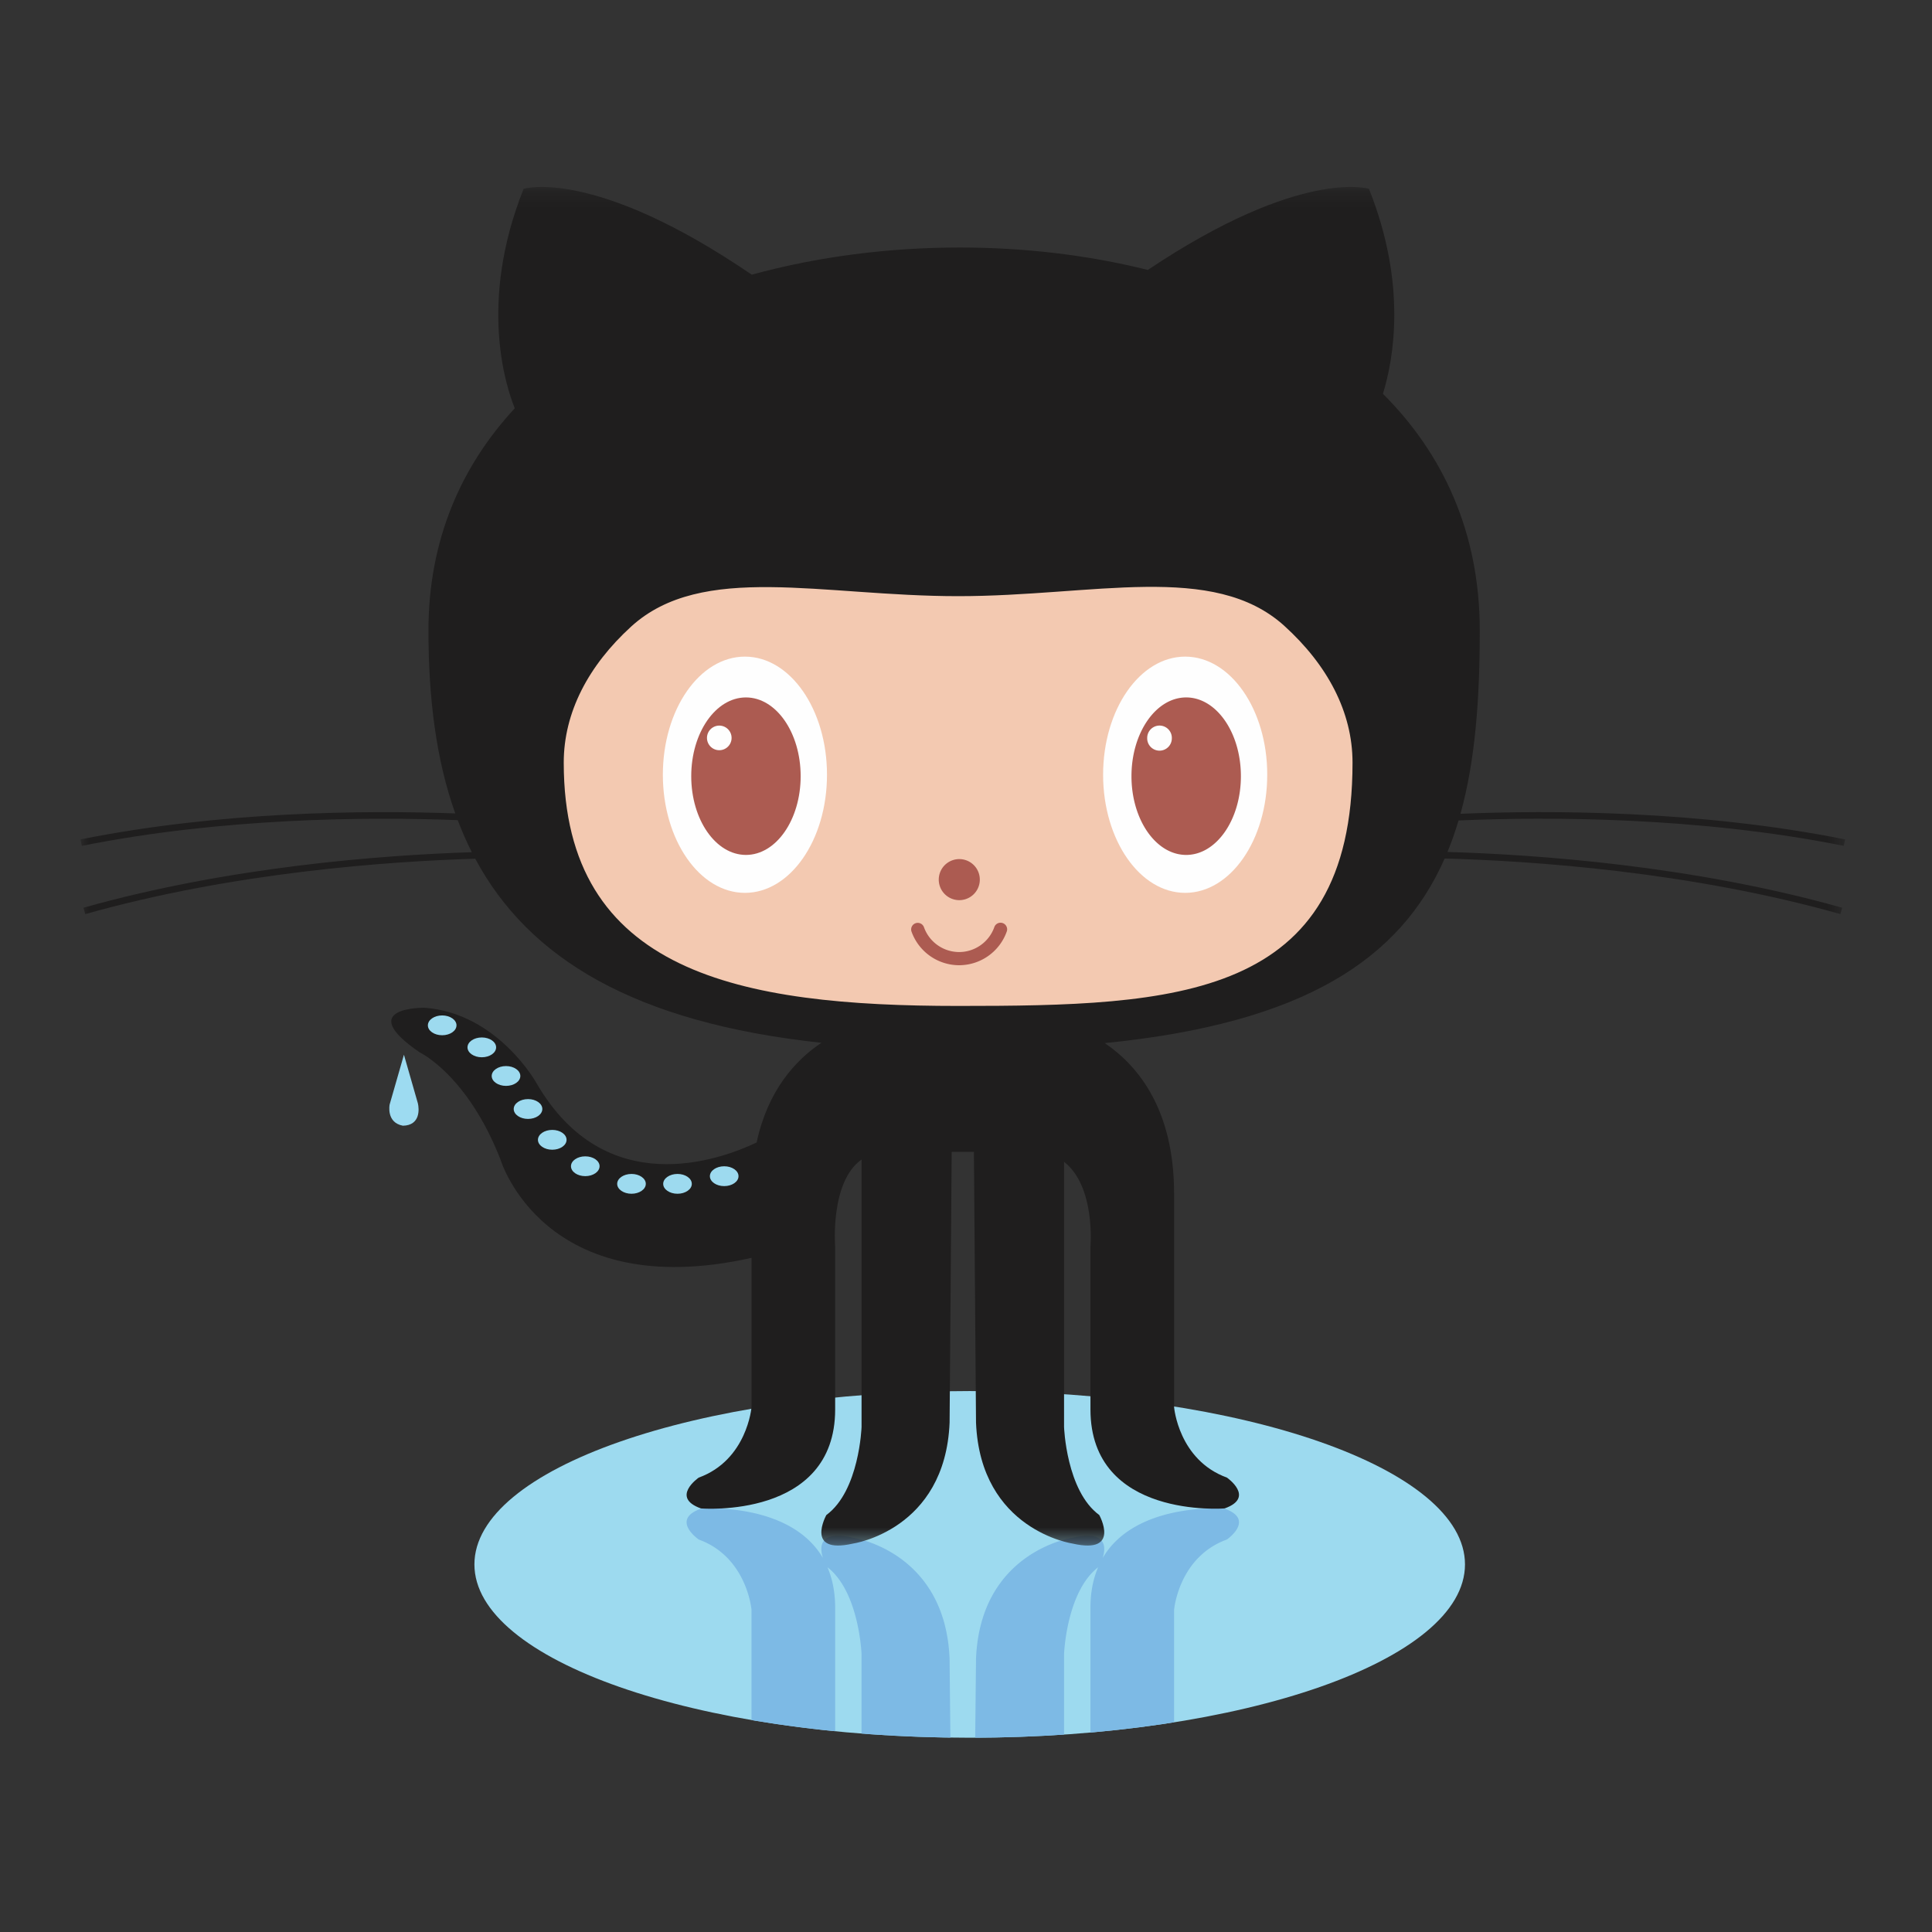 <svg width="120" height="120" viewBox="0 0 120 120" xmlns="http://www.w3.org/2000/svg" xmlns:xlink="http://www.w3.org/1999/xlink"><rect x="0" y="0" width="120" height="120" fill="#333333" stroke="none"/><defs><path id="a" d="M0 .232h109.602V84.62H0z"/></defs><g fill="none" fill-rule="evenodd"><path d="M90.993 97.168c0 5.946-13.773 10.766-30.762 10.766-16.991 0-30.764-4.82-30.764-10.766S43.24 86.401 60.231 86.401c16.99 0 30.762 4.821 30.762 10.767" fill="#9DDAEF"/><path d="M76.068 93.708s-5.521-.454-7.578 3.061c.212-.68.251-1.74-1.854-1.262 0 0-5.74.82-6.014 7.518l-.05 4.906a86.44 86.44 0 005.518-.194v-4.985s.136-3.865 2.117-5.408c-.299.699-.477 1.526-.477 2.514v7.753c1.8-.158 3.535-.373 5.194-.636v-6.98s.274-3.28 3.282-4.374c0 0 1.776-1.23-.138-1.913M51.873 107.53v-7.672c0-.988-.178-1.815-.477-2.514 1.98 1.543 2.117 5.408 2.117 5.408v4.921c1.786.14 3.63.225 5.517.251l-.05-4.899c-.272-6.698-6.014-7.518-6.014-7.518-2.103-.477-2.066.58-1.854 1.261-2.057-3.514-7.578-3.06-7.578-3.06-1.914.682-.137 1.913-.137 1.913 3.008 1.093 3.282 4.374 3.282 4.374v6.84c1.653.284 3.39.516 5.194.694" fill="#7DBAE5"/><path d="M25.09 65.51l-.889 3.093s-.23 1.12.823 1.317c1.1-.021 1.01-1.05.933-1.384l-.868-3.026z" fill="#9DDBF1"/><g transform="translate(5 11.379)"><mask id="b" fill="#fff"><use xlink:href="#a"/></mask><path d="M109.521 41.16l.081-.403c-9.025-1.804-18.285-1.823-23.888-1.59.92-3.316 1.197-7.132 1.197-11.387 0-6.102-2.293-10.985-6.015-14.7.65-2.099 1.52-6.762-.868-12.73 0 0-4.21-1.338-13.735 5.037-3.732-.932-7.703-1.393-11.68-1.393-4.375 0-8.797.557-12.92 1.688C31.863-1.025 27.523.35 27.523.35c-2.833 7.083-1.081 12.327-.549 13.63-3.33 3.592-5.362 8.178-5.362 13.801 0 4.246.484 8.053 1.665 11.363-5.651-.205-14.575-.126-23.277 1.614l.08.402c8.755-1.75 17.734-1.812 23.35-1.599.26.685.55 1.35.875 1.992-5.554.18-15.036.887-24.124 3.45l.111.395c9.16-2.583 18.725-3.273 24.225-3.441 3.319 6.185 9.86 10.18 21.5 11.434-1.653 1.11-3.337 2.997-4.021 6.19-2.251 1.076-9.377 3.705-13.652-3.649 0 0-2.393-4.376-6.974-4.718 0 0-4.443-.068-.307 2.769 0 0 2.974 1.4 5.025 6.666 0 0 2.676 8.98 15.59 6.1v9.276s-.273 3.28-3.28 4.374c0 0-1.778 1.23.136 1.913 0 0 8.339.684 8.339-6.15V66.046s-.33-4.012 1.64-5.406v16.614s-.136 3.964-2.187 5.468c0 0-1.367 2.46 1.64 1.777 0 0 5.741-.82 6.015-7.518l.13-16.814h1.38l.131 16.814c.273 6.698 6.015 7.518 6.015 7.518 3.006.683 1.64-1.777 1.64-1.777-2.05-1.504-2.187-5.468-2.187-5.468V60.783c1.97 1.534 1.64 5.263 1.64 5.263V76.16c0 6.834 8.338 6.15 8.338 6.15 1.914-.682.138-1.913.138-1.913-3.008-1.093-3.281-4.374-3.281-4.374v-13.26c0-5.17-2.178-7.909-4.307-9.354 12.412-1.23 18.368-5.238 21.113-11.465 5.436.149 15.22.811 24.579 3.452l.11-.394c-9.305-2.625-19.024-3.304-24.515-3.464.26-.63.487-1.284.689-1.956 5.564-.238 14.867-.236 23.927 1.576" fill="#1F1E1E" mask="url(#b)"/></g><path d="M79.77 38.872c2.674 2.422 4.238 5.346 4.238 8.497 0 14.713-10.968 15.112-24.496 15.112-13.53 0-24.497-2.038-24.497-15.112 0-3.13 1.542-6.036 4.183-8.448 4.403-4.02 11.858-1.892 20.314-1.892 8.422 0 15.848-2.15 20.259 1.843" fill="#F3C9B1"/><path d="M51.366 48.12c0 4.052-2.282 7.337-5.097 7.337-2.815 0-5.098-3.285-5.098-7.337 0-4.053 2.283-7.336 5.098-7.336s5.097 3.283 5.097 7.336" fill="#FEFEFE"/><path d="M49.73 48.211c0 2.702-1.522 4.89-3.398 4.89-1.877 0-3.398-2.188-3.398-4.89 0-2.702 1.52-4.892 3.398-4.892 1.876 0 3.398 2.19 3.398 4.892" fill="#AC5B51"/><path d="M78.71 48.12c0 4.052-2.281 7.337-5.097 7.337-2.814 0-5.097-3.285-5.097-7.337 0-4.053 2.283-7.336 5.097-7.336 2.816 0 5.098 3.283 5.098 7.336" fill="#FEFEFE"/><path d="M77.074 48.211c0 2.702-1.521 4.89-3.398 4.89-1.876 0-3.398-2.188-3.398-4.89 0-2.702 1.522-4.892 3.398-4.892 1.877 0 3.398 2.19 3.398 4.892m-16.216 6.424a1.275 1.275 0 11-2.55 0 1.275 1.275 0 012.55 0m-4.244 3.223a.41.41 0 01.773-.273 2.324 2.324 0 002.186 1.548c.98 0 1.858-.622 2.186-1.548a.409.409 0 11.773.273 3.146 3.146 0 01-2.96 2.094 3.147 3.147 0 01-2.958-2.094" fill="#AC5B51"/><path d="M28.353 63.686c0 .34-.398.615-.889.615-.49 0-.888-.274-.888-.615 0-.34.398-.616.888-.616.491 0 .89.276.89.616m2.461 1.367c0 .34-.399.616-.89.616-.49 0-.888-.276-.888-.616 0-.34.398-.615.889-.615.49 0 .889.276.889.615m1.504 1.778c0 .34-.398.615-.89.615-.49 0-.888-.276-.888-.615 0-.34.398-.616.888-.616.492 0 .89.276.89.616m1.366 2.051c0 .34-.397.616-.888.616s-.889-.276-.889-.616c0-.34.398-.616.89-.616.49 0 .887.275.887.616m1.505 1.914c0 .34-.398.615-.889.615-.49 0-.889-.276-.889-.615 0-.34.398-.616.89-.616.49 0 .888.276.888.616m2.05 1.64c0 .34-.397.616-.888.616s-.888-.275-.888-.616c0-.339.397-.614.888-.614s.889.275.889.614m2.871 1.094c0 .34-.398.616-.889.616-.49 0-.889-.276-.889-.615 0-.34.398-.616.89-.616.49 0 .888.275.888.616m2.858-.001c0 .34-.398.616-.89.616-.49 0-.888-.276-.888-.615 0-.34.398-.616.889-.616.49 0 .888.275.888.616m2.901-.476c0 .34-.398.616-.889.616s-.889-.276-.889-.616c0-.34.398-.616.89-.616.49 0 .888.275.888.616" fill="#9DDAEF"/><path d="M45.44 45.833a.764.764 0 11-1.528 0 .764.764 0 011.528 0m27.344 0a.765.765 0 11-1.529-.002.765.765 0 011.53.002" fill="#FEFEFE"/></g></svg>